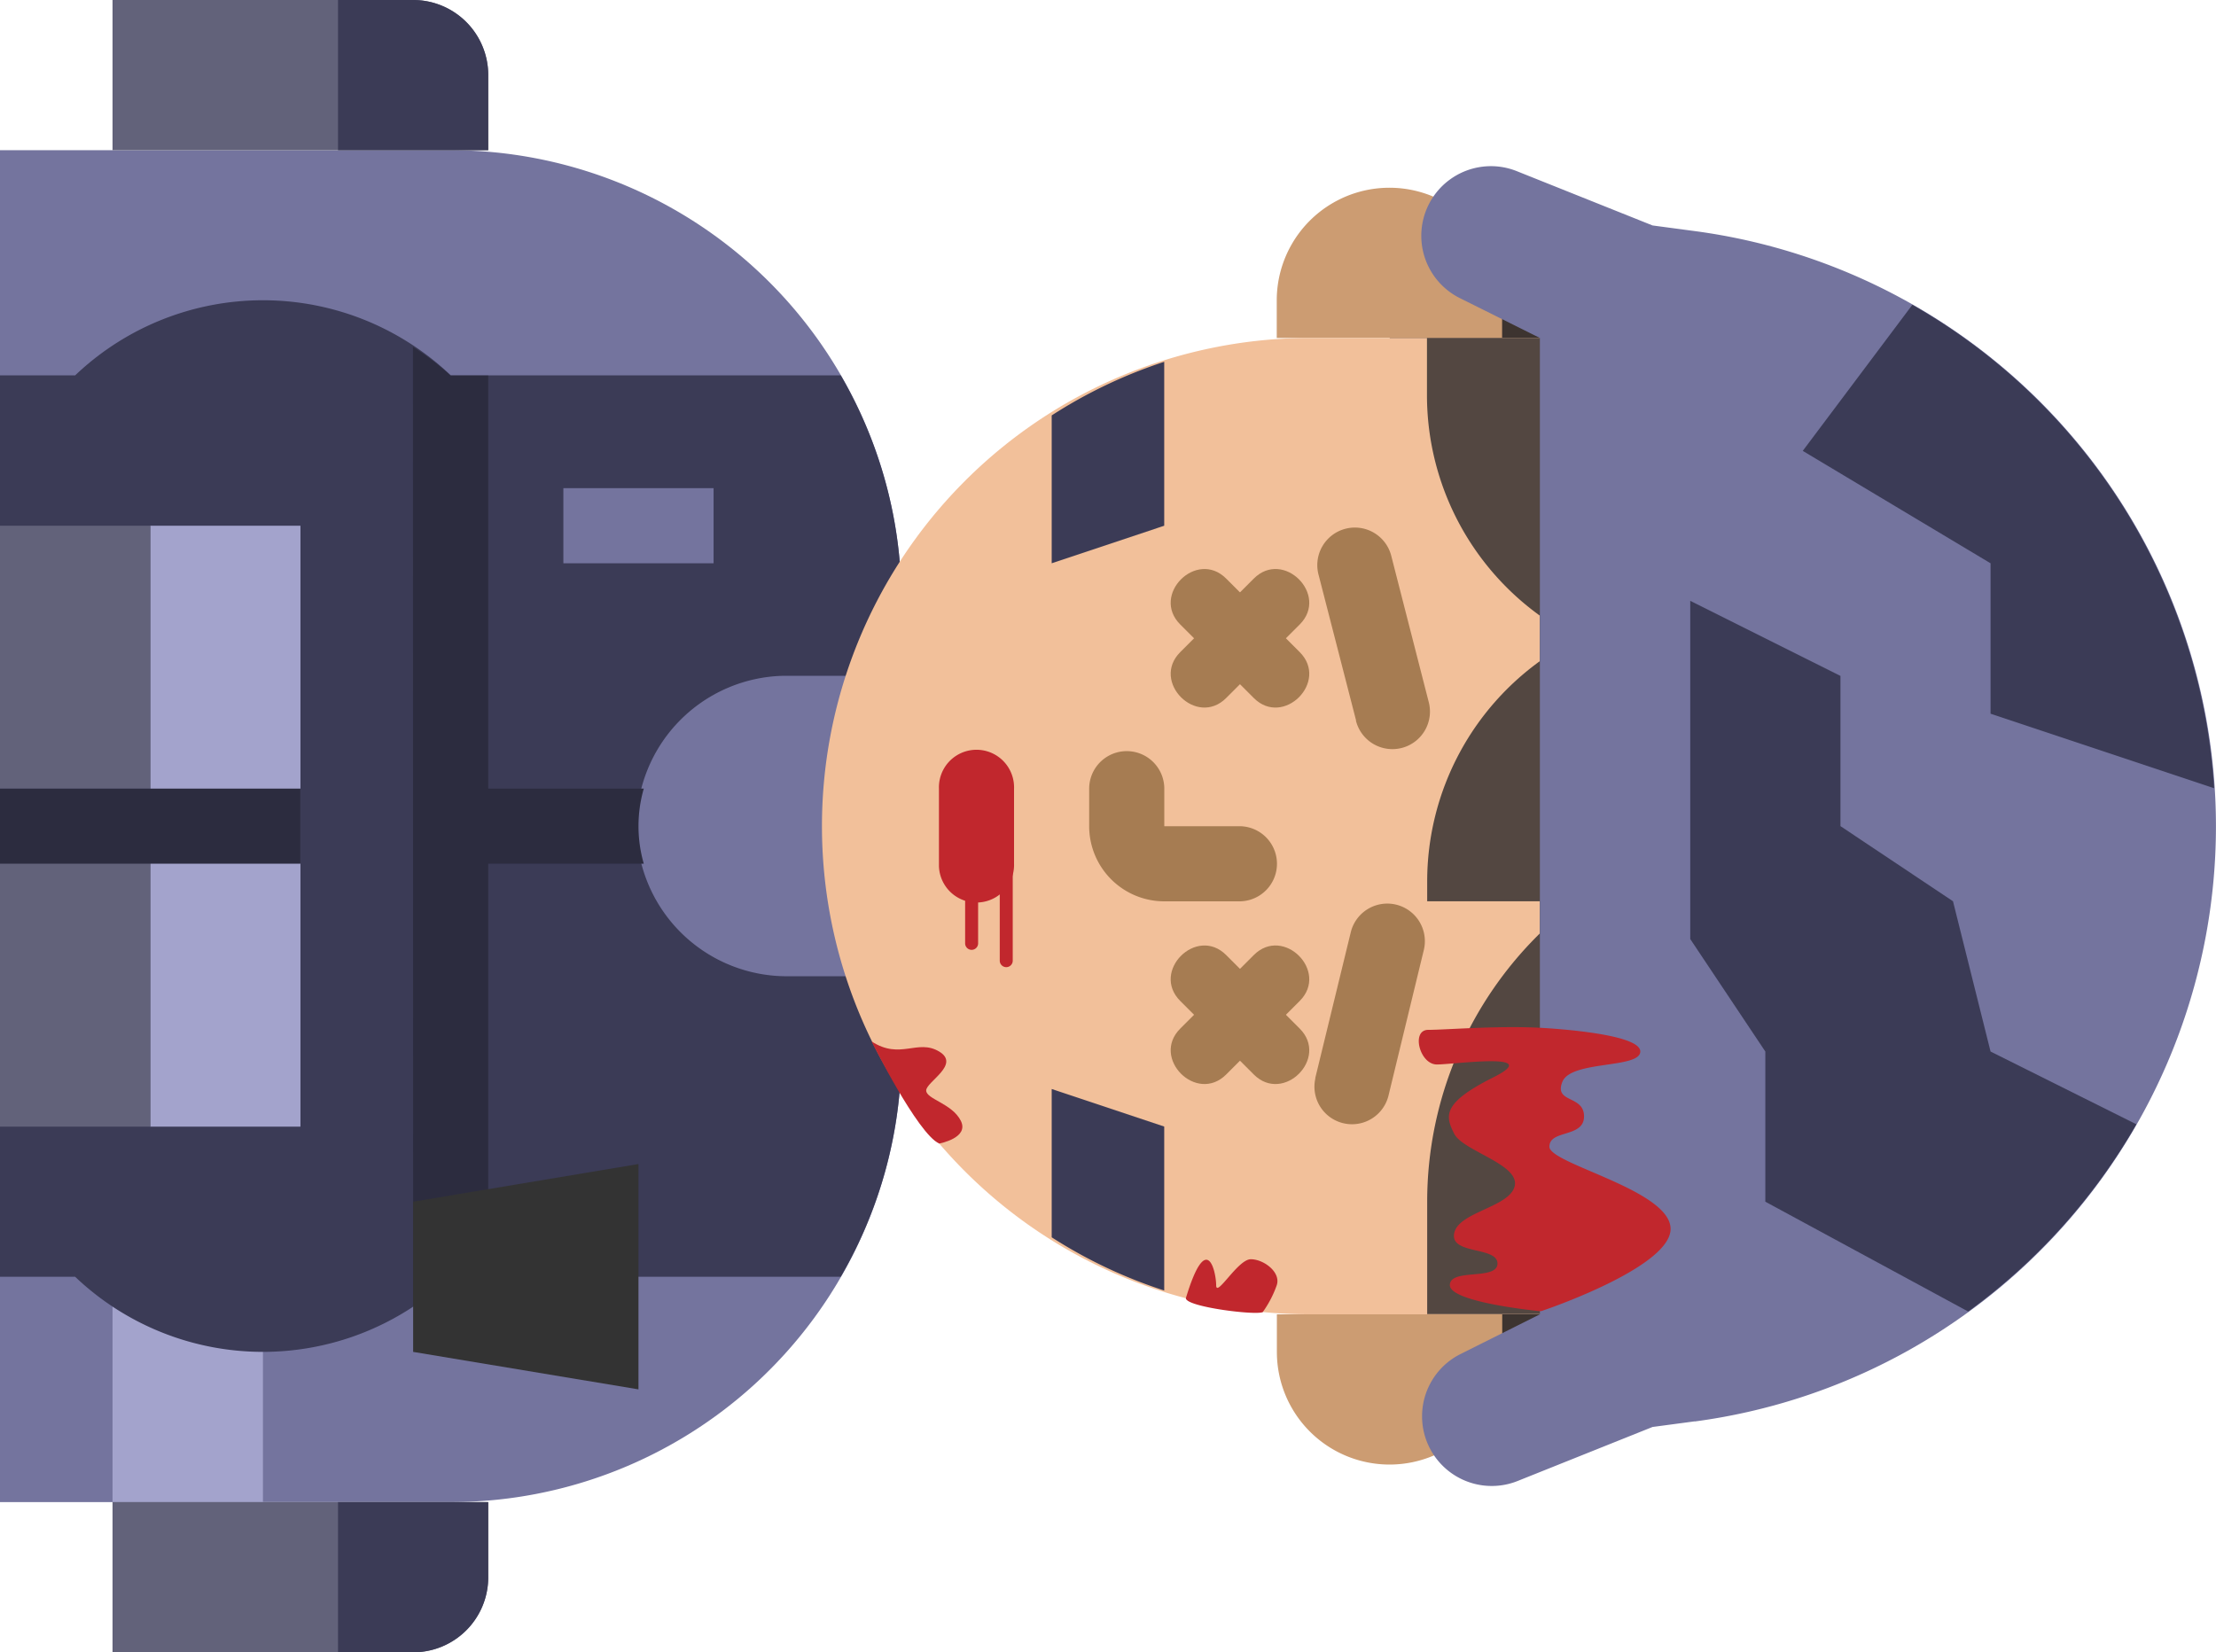 <svg id="Calque_1" data-name="Calque 1" xmlns="http://www.w3.org/2000/svg" viewBox="0 0 512.02 381.83"><defs><style>.cls-1{fill:#74749e;}.cls-2{fill:#a3a3cc;}.cls-3{fill:#3b3b56;}.cls-4{fill:#62627a;}.cls-5{fill:#2c2c3f;}.cls-6{fill:#333;}.cls-7{fill:#3d3430;}.cls-8{fill:#cc9c72;}.cls-9{fill:#f2c09a;}.cls-10{fill:#a67c52;}.cls-11{fill:#c1272d;}.cls-12{fill:#534741;}.cls-13{fill:none;}</style></defs><title>blue-dead</title><path class="cls-1" d="M493.9,538.19H598A104.13,104.13,0,0,0,701.9,441.67V322.28a104.13,104.13,0,0,0-103.85-96.5H493.9Z" transform="translate(-493.9 -191.07)"/><path class="cls-2" d="M554.65,486.12v52.07H519.9V486.12Z" transform="translate(-493.9 -191.07)"/><path class="cls-3" d="M493.9,486.12h17.36a62.92,62.92,0,0,0,86.78,0h90.12a103.3,103.3,0,0,0,13.74-44.45v-25H676.15A34.72,34.72,0,0,1,675,347.24H701.9v-25a103.26,103.26,0,0,0-13.74-44.43H598.05a62.92,62.92,0,0,0-86.78,0H493.9Z" transform="translate(-493.9 -191.07)"/><path class="cls-1" d="M658.78,303.88v17.36H624.07V303.88Z" transform="translate(-493.9 -191.07)"/><path class="cls-4" d="M606.71,208.43v17.35H519.9V191.07h69.46a17.35,17.35,0,0,1,17.35,17.35Z" transform="translate(-493.9 -191.07)"/><path class="cls-3" d="M606.71,225.78V208.43a17.35,17.35,0,0,0-17.34-17.36H572v34.71Z" transform="translate(-493.9 -191.07)"/><path class="cls-4" d="M519.9,572.9V538.19h86.81v17.35a17.33,17.33,0,0,1-17.34,17.36H519.9Z" transform="translate(-493.9 -191.07)"/><path class="cls-3" d="M606.71,538.19v17.36a17.34,17.34,0,0,1-17.35,17.35H572V538.19Z" transform="translate(-493.9 -191.07)"/><path class="cls-2" d="M563.32,312.56V382H528.61V312.56Z" transform="translate(-493.9 -191.07)"/><path class="cls-4" d="M528.61,312.56V382H493.9V312.56Z" transform="translate(-493.9 -191.07)"/><path class="cls-2" d="M563.32,382v69.43H528.61V382Z" transform="translate(-493.9 -191.07)"/><path class="cls-4" d="M528.61,382v69.43H493.9V382Z" transform="translate(-493.9 -191.07)"/><path class="cls-5" d="M563.32,373.31v17.35H493.9V373.31Z" transform="translate(-493.9 -191.07)"/><path class="cls-5" d="M589.36,492.75a62.06,62.06,0,0,0,8.68-6.63h8.67V390.66h35.94a31.39,31.39,0,0,1,0-17.35H606.71V277.85H598a63.63,63.63,0,0,0-8.68-6.63Z" transform="translate(-493.9 -191.07)"/><path class="cls-6" d="M589.36,503.48V468.77l52.06-8.7v52.07Z" transform="translate(-493.9 -191.07)"/><path class="cls-7" d="M867.05,251.82V512.16H815V251.82Z" transform="translate(-493.9 -191.07)"/><path class="cls-8" d="M841,494.8v8.68a26,26,0,1,1-52.07,0V494.8Z" transform="translate(-493.9 -191.07)"/><path class="cls-8" d="M788.9,269.17v-8.68a26,26,0,0,1,52.07,0v8.68Z" transform="translate(-493.9 -191.07)"/><path class="cls-9" d="M849.7,494.8H797.63a112.82,112.82,0,0,1-2.12-225.63H849.7Z" transform="translate(-493.9 -191.07)"/><path class="cls-10" d="M745.56,382v-8.67a8.68,8.68,0,1,1,17.36,0V382h17.35a8.68,8.68,0,1,1,0,17.36H762.9A17.36,17.36,0,0,1,745.56,382Z" transform="translate(-493.9 -191.07)"/><path class="cls-10" d="M807.23,357.57,798.59,324a8.68,8.68,0,1,1,16.81-4.32h0L824,353.24a8.68,8.68,0,1,1-16.81,4.33Z" transform="translate(-493.9 -191.07)"/><path class="cls-10" d="M797.8,440.2,806,406.52a8.68,8.68,0,0,1,16.88,4.09l-8.18,33.73a8.68,8.68,0,0,1-16.87-4.09Z" transform="translate(-493.9 -191.07)"/><path class="cls-11" d="M710.85,390.66V373.31a8.68,8.68,0,0,1,17.35-.59,5.8,5.8,0,0,1,0,.59v17.35a8.68,8.68,0,1,1-17.35.59Z" transform="translate(-493.9 -191.07)"/><path class="cls-12" d="M850.42,406.07a86.82,86.82,0,0,0-26.76,62.68v26h26.76Z" transform="translate(-493.9 -191.07)"/><path class="cls-12" d="M851.74,399.34H823.66v-4.58a62.8,62.8,0,0,1,28.08-52.32Z" transform="translate(-493.9 -191.07)"/><path class="cls-12" d="M852.61,335.32a62.82,62.82,0,0,1-29-52.89V269.17h29Z" transform="translate(-493.9 -191.07)"/><path class="cls-3" d="M762.9,489.3V451.41l-26-8.68V477A111.91,111.91,0,0,0,762.9,489.3Z" transform="translate(-493.9 -191.07)"/><path class="cls-3" d="M762.9,274.68v37.88l-26,8.68V287.07A112.45,112.45,0,0,1,762.9,274.68Z" transform="translate(-493.9 -191.07)"/><path class="cls-1" d="M885.47,519.53l-9.74,1.3-31.24,12.51A16.1,16.1,0,0,1,829.6,505a16.38,16.38,0,0,1,1.72-1l18.38-9.2V269.17L831.29,260a16.09,16.09,0,0,1,13.17-29.34l31.27,12.51,9.74,1.3a138.76,138.76,0,0,1,0,275.09Z" transform="translate(-493.9 -191.07)"/><path class="cls-3" d="M953.83,321.24V356l51.66,17.22a138.66,138.66,0,0,0-69.73-111.71l-25.32,33.75Z" transform="translate(-493.9 -191.07)"/><path class="cls-3" d="M945.15,399.34l-26-17.36V347.27l-34.71-17.35v78.15l17.35,26v34.7l46.87,25.38a139.27,139.27,0,0,0,38.86-43.27l-33.69-16.81Z" transform="translate(-493.9 -191.07)"/><rect class="cls-13" x="771.4" y="416.57" width="17" height="18" transform="translate(711.57 -545.4) rotate(90)"/><line class="cls-10" x1="295" y1="226" x2="278" y2="243"/><path class="cls-10" d="M783.6,411.77l-17,17c-6.83,6.83,3.77,17.44,10.61,10.61l17-17c6.83-6.84-3.77-17.45-10.61-10.61Z" transform="translate(-493.9 -191.07)"/><path class="cls-10" d="M766.6,422.38l17,17c6.83,6.83,17.44-3.77,10.61-10.61l-17-17c-6.84-6.83-17.45,3.77-10.61,10.61Z" transform="translate(-493.9 -191.07)"/><line class="cls-10" x1="295" y1="139" x2="278" y2="156"/><path class="cls-10" d="M783.6,324.77l-17,17c-6.83,6.83,3.77,17.44,10.61,10.61l17-17c6.83-6.84-3.77-17.45-10.61-10.61Z" transform="translate(-493.9 -191.07)"/><path class="cls-10" d="M766.6,335.38l17,17c6.83,6.83,17.44-3.77,10.61-10.61l-17-17c-6.84-6.83-17.45,3.77-10.61,10.61Z" transform="translate(-493.9 -191.07)"/><path class="cls-11" d="M695.27,431.72c6.63,4.35,10.63-.65,15.63,2.35s-3,7-3,9,6,3,8,7-5,5.26-5,5.26C705.9,453.07,695.27,431.72,695.27,431.72Z" transform="translate(-493.9 -191.07)"/><path class="cls-11" d="M850.18,494a1.33,1.33,0,0,1-.56.06c-2.5-.25-20.72-2.24-20.72-6,0-4,11-1,11-5s-11-2-10-7,13-6,14-11-12-8-14-12-3-7,9-13-9-3-13-3-6-8-2-8,16-1,25.8-.48c4,.21,23.2,1.48,23.2,5.48s-16,2-18,7,5,3,5,8-8,3-8,7,28,10,28,19C879.9,483.57,853.19,493,850.18,494Z" transform="translate(-493.9 -191.07)"/><path class="cls-11" d="M767.9,491.07c4.86-16.09,7-6,7-3s5-6,8-6,7,3,6,6a24.57,24.57,0,0,1-3.24,6.22c-1.76.78-17.76-1.22-17.76-3.22" transform="translate(-493.9 -191.07)"/><line class="cls-11" x1="232.5" y1="201" x2="232.5" y2="222"/><path class="cls-11" d="M724.9,392.07v21a1.5,1.5,0,0,0,3,0v-21a1.5,1.5,0,0,0-3,0Z" transform="translate(-493.9 -191.07)"/><line class="cls-11" x1="224.5" y1="197" x2="224.5" y2="218"/><path class="cls-11" d="M716.9,388.07v21a1.5,1.5,0,0,0,3,0v-21a1.5,1.5,0,0,0-3,0Z" transform="translate(-493.9 -191.07)"/></svg>
